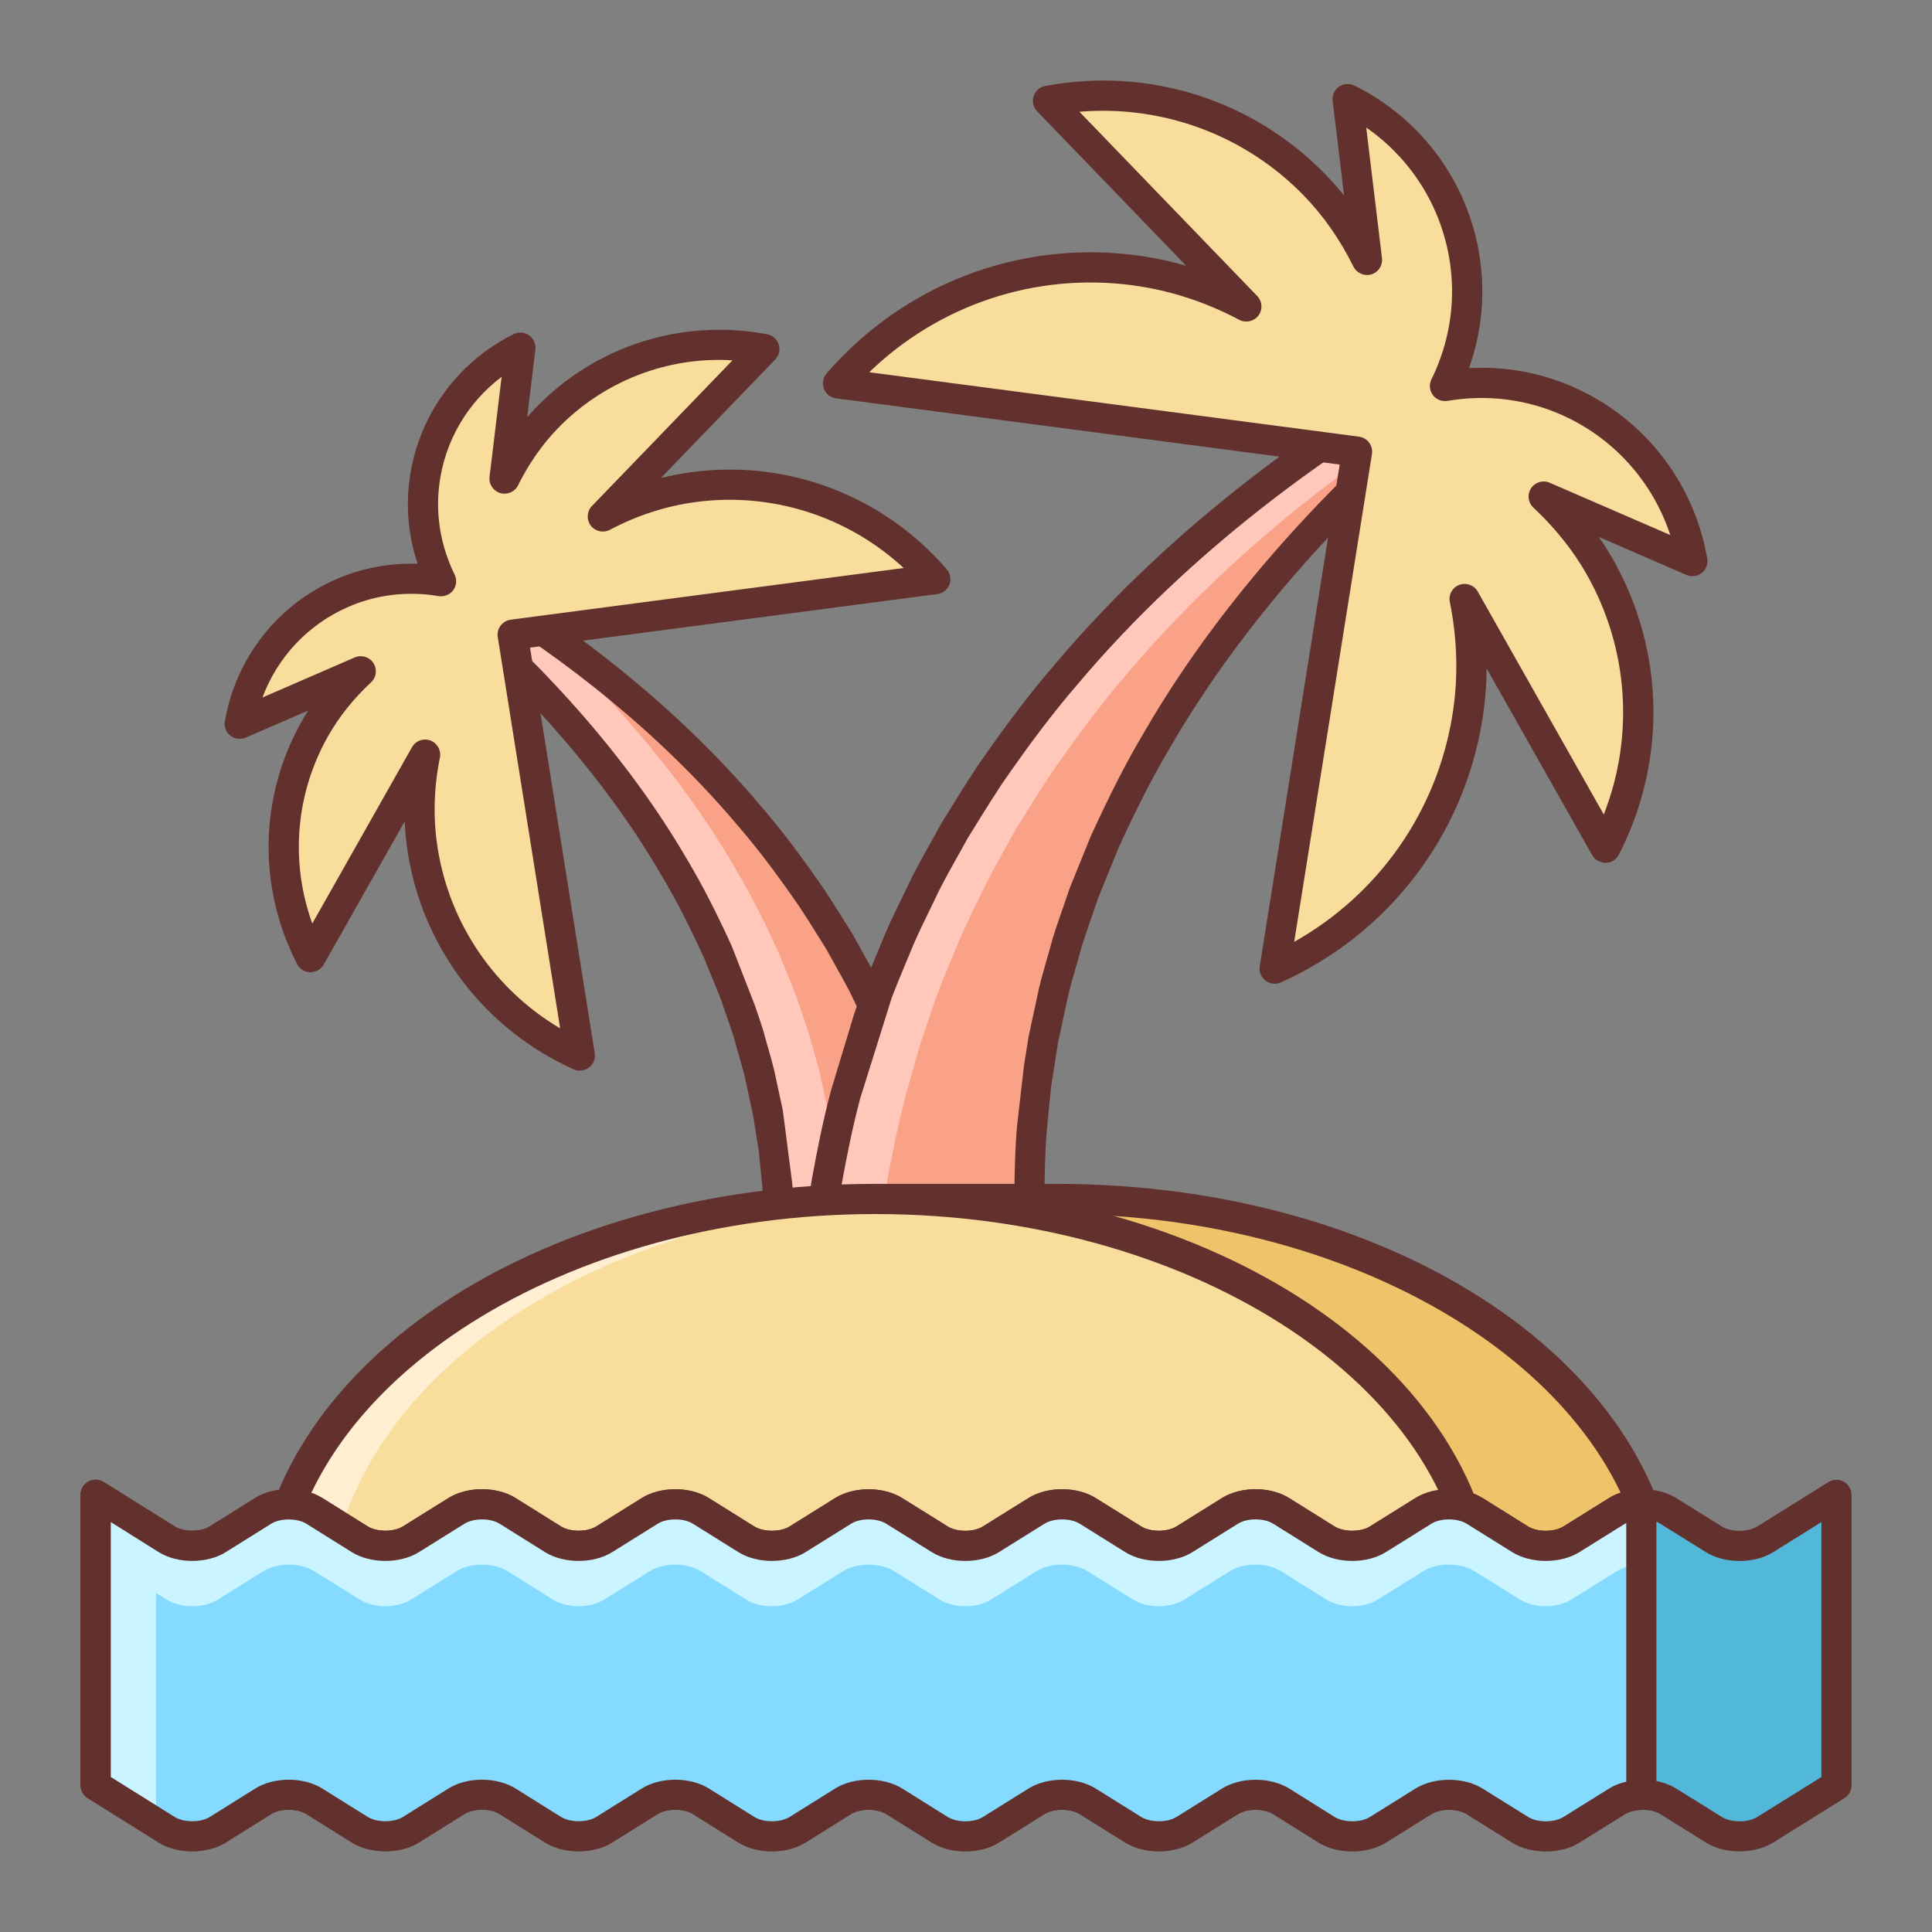 <svg id="Layer_2" enable-background="new 0 0 64 64" height="512" viewBox="0 0 64 64" width="512" xmlns="http://www.w3.org/2000/svg"><rect x="0" y="0" width="64" height="64" fill="#808080" stroke="none"/><path d="m15.396 19.235c2.852 1.651 6.494 4.304 9.445 7.813.746.866 1.428 1.795 2.072 2.734.313.478.613.96.908 1.44.27.493.553.975.801 1.465.236.497.486.98.697 1.469.203.492.41.973.594 1.45.164.483.328.955.484 1.409.131.465.256.914.377 1.344.232.867.385 1.679.518 2.399.1.724.213 1.36.256 1.882.084 1.053.131 1.655.131 1.655.135 1.676-1.115 3.142-2.791 3.276s-3.143-1.119-3.275-2.792c-.014-.176-.012-.347.002-.517l.014-.15s.047-.482.129-1.33c.041-.423.035-.937.063-1.534-.006-.592-.012-1.267-.072-1.999-.037-.367-.074-.75-.113-1.146-.063-.394-.127-.801-.191-1.221-.092-.417-.184-.845-.277-1.284-.104-.438-.244-.876-.365-1.331-.139-.45-.307-.899-.461-1.363-.185-.453-.373-.912-.56-1.375-.418-.911-.871-1.835-1.4-2.724-2.072-3.594-5.059-6.731-7.527-8.798z" fill="#f9a287"/><path d="m27.613 44.78c-.014-.176-.012-.347.002-.517l.014-.15s.047-.482.129-1.33c.041-.423.035-.937.063-1.534-.006-.592-.012-1.267-.072-1.999-.037-.367-.074-.75-.113-1.146-.063-.394-.127-.801-.191-1.221-.092-.417-.184-.845-.277-1.284-.104-.438-.244-.876-.365-1.331-.139-.45-.307-.899-.461-1.363-.185-.453-.373-.912-.56-1.375-.418-.911-.871-1.835-1.4-2.724-1.92-3.328-4.617-6.252-6.967-8.31-.699-.467-1.379-.893-2.016-1.262l-.545.773c2.469 2.067 5.455 5.204 7.527 8.798.529.889.982 1.813 1.4 2.724.188.463.375.922.56 1.375.154.464.322.913.461 1.363.121.455.262.893.365 1.331.094.439.186.867.277 1.284.064.419.129.827.191 1.221.039.396.076.779.113 1.146.061.731.066 1.406.072 1.999-.027.597-.022 1.111-.063 1.534-.082.847-.129 1.33-.129 1.33l-.014.15c-.014.17-.016.341-.002.517.133 1.673 1.6 2.926 3.275 2.792.263-.021.51-.085.748-.168-1.097-.387-1.924-1.389-2.022-2.623z" fill="#ffc8bb"/><path d="m28.642 48.082c-.842 0-1.646-.296-2.294-.848-.72-.615-1.158-1.472-1.232-2.415-.017-.204-.014-.4.002-.596l.143-1.488c.024-.249.031-.531.039-.843.006-.209.012-.431.022-.666-.007-.577-.014-1.232-.071-1.935l-.113-1.138-.188-1.194-.272-1.256c-.058-.245-.132-.501-.206-.761-.052-.18-.104-.361-.153-.546-.077-.25-.171-.519-.266-.791l-.187-.542-.55-1.345c-.497-1.083-.921-1.908-1.366-2.656-2.474-4.291-6.012-7.493-7.419-8.671-.199-.167-.237-.458-.088-.671l.545-.773c.15-.212.436-.274.66-.145 2.12 1.228 6.184 3.889 9.577 7.924.667.774 1.336 1.657 2.102 2.773.321.49.625.977.922 1.46l.28.504c.187.333.372.663.541.997l.239.494c.164.336.326.668.471 1.003l.175.42c.147.354.293.702.427 1.048l.876 2.798c.247.923.409 1.802.528 2.443l.104.715c.067.452.128.86.157 1.216l.131 1.657c.076.942-.22 1.858-.834 2.579-.613.72-1.472 1.158-2.415 1.234-.096.011-.193.015-.287.015zm-13.119-28.158c1.622 1.401 4.925 4.533 7.289 8.634.46.773.899 1.628 1.421 2.765l.763 1.955c.099.284.196.564.282.844.053.197.104.372.153.545.079.275.157.546.221.817l.279 1.292.313 2.424c.063.748.069 1.422.075 2.018-.011.282-.017.497-.021.7-.009.339-.018.644-.043.914l-.143 1.477c-.012.139-.013.284-.002.433.054.675.368 1.291.886 1.731s1.176.655 1.852.601c.678-.054 1.293-.369 1.734-.886.44-.517.652-1.174.599-1.852l-.131-1.655c-.028-.335-.086-.721-.15-1.148l-.103-.705c-.112-.603-.27-1.459-.506-2.338l-.523-1.767-.328-.956c-.123-.319-.265-.659-.409-1.003l-.173-.417c-.136-.313-.291-.631-.448-.953l-.238-.492c-.158-.311-.336-.629-.516-.949l-.272-.491c-.28-.453-.578-.932-.888-1.405-.739-1.077-1.387-1.932-2.033-2.682-3.1-3.686-6.778-6.194-8.923-7.475z" fill="#63312d"/><path d="m46.902 12.765c-3.504 2.028-7.979 5.287-11.602 9.597-.916 1.063-1.754 2.204-2.547 3.358-.383.586-.752 1.179-1.113 1.768-.332.605-.68 1.198-.984 1.8-.289.61-.596 1.203-.855 1.804-.248.604-.506 1.195-.729 1.781-.203.593-.404 1.172-.596 1.731-.16.57-.316 1.122-.465 1.651-.283 1.064-.473 2.061-.635 2.947-.123.89-.262 1.67-.315 2.311-.102 1.293-.16 2.032-.16 2.032-.166 2.06 1.371 3.86 3.428 4.025 2.057.163 3.859-1.374 4.023-3.43.018-.216.016-.427-.002-.635l-.018-.184s-.057-.592-.158-1.633c-.049-.52-.043-1.151-.078-1.884.01-.728.014-1.557.09-2.456.045-.45.092-.921.139-1.407.076-.484.156-.984.236-1.5.111-.512.225-1.038.34-1.577.127-.538.301-1.075.449-1.634.17-.553.377-1.104.566-1.674.228-.556.457-1.12.687-1.688.514-1.119 1.07-2.254 1.721-3.346 2.547-4.415 6.215-8.268 9.246-10.807z" fill="#f9a287"/><path d="m28.902 43.544s.059-.738.16-2.032c.053-.641.191-1.421.315-2.311.162-.885.351-1.882.635-2.947.149-.529.305-1.081.465-1.651.191-.559.392-1.138.596-1.731.223-.586.48-1.177.729-1.781.26-.601.566-1.194.856-1.804.305-.602.652-1.195.984-1.8.361-.589.73-1.182 1.113-1.768.793-1.154 1.631-2.295 2.547-3.358 3.156-3.754 6.956-6.708 10.199-8.749l-.598-.848c-3.504 2.028-7.979 5.287-11.602 9.597-.916 1.063-1.754 2.204-2.547 3.358-.383.586-.752 1.179-1.113 1.768-.332.605-.68 1.198-.984 1.8-.289.61-.596 1.203-.855 1.804-.248.604-.506 1.195-.729 1.781-.203.593-.404 1.172-.596 1.731-.16.57-.316 1.122-.465 1.651-.283 1.064-.473 2.061-.635 2.947-.123.89-.262 1.67-.315 2.311-.102 1.293-.16 2.032-.16 2.032-.166 2.06 1.371 3.86 3.428 4.025.443.035.868-.022 1.273-.133-1.679-.477-2.846-2.083-2.701-3.892z" fill="#ffc8bb"/><path d="m30.629 48.082c-.112 0-.225-.004-.338-.013-1.129-.091-2.154-.615-2.889-1.477s-1.09-1.958-.998-3.087l.16-2.031c.036-.441.111-.944.194-1.502l.123-.838c.172-.942.36-1.931.646-3.007l.756-2.501.315-.915c.159-.42.329-.826.501-1.238l.237-.571c.179-.414.375-.815.573-1.221l.293-.607c.217-.428.448-.841.681-1.256l.317-.57c.376-.614.748-1.21 1.133-1.801.948-1.38 1.769-2.461 2.587-3.411 4.15-4.938 9.131-8.2 11.73-9.704.22-.128.509-.068.658.145l.67.95c.15.212.112.504-.087.671-1.732 1.451-6.089 5.395-9.135 10.674-.551.925-1.073 1.942-1.699 3.305l-.679 1.67c-.063.193-.141.416-.218.637-.117.334-.232.664-.334.994-.055.21-.12.435-.184.658-.092.318-.183.631-.257.944l-.338 1.568-.23 1.471-.136 1.379c-.066.792-.076 1.546-.084 2.211l-.003.201c.014.265.021.544.028.807.011.379.02.721.048 1.023l.176 1.816c.021.241.022.479.002.723-.173 2.217-2.034 3.903-4.219 3.903zm16.13-34.654c-2.628 1.56-7.22 4.668-11.075 9.255-.799.926-1.597 1.98-2.518 3.32-.374.573-.74 1.162-1.1 1.747l-.31.557c-.226.402-.45.802-.654 1.207l-.292.606c-.191.391-.381.779-.55 1.17l-.236.569c-.168.401-.334.797-.483 1.191l-1.047 3.34c-.275 1.034-.459 2.001-.624 2.901-.038.274-.08.558-.121.829-.08.533-.152 1.014-.188 1.434l-.16 2.03c-.069.863.201 1.701.763 2.359s1.345 1.059 2.207 1.128c1.803.143 3.343-1.192 3.485-2.971.015-.189.013-.372-.002-.554l-.176-1.811c-.03-.324-.04-.688-.052-1.091-.007-.256-.014-.528-.027-.817l.002-.231c.008-.683.018-1.456.089-2.291l.229-1.989.149-.952.345-1.605c.08-.339.175-.668.271-1.002.062-.216.125-.435.184-.656.11-.361.229-.702.351-1.048.075-.217.151-.435.225-.656l.663-1.631c.003-.007.041-.101.045-.108.641-1.396 1.179-2.443 1.745-3.394 2.933-5.083 7.046-8.955 9.004-10.637z" fill="#63312d"/><path d="m19.967 17.108 5.352-5.546c-2.547-.481-5.277.287-7.211 2.29-.584.606-1.039 1.285-1.395 2.001l.525-4.339c-1.691.84-2.941 2.485-3.186 4.5-.141 1.156.08 2.267.559 3.239-1.068-.181-2.197-.076-3.266.387-1.861.807-3.08 2.474-3.404 4.335l4.008-1.739c-.584.545-1.107 1.174-1.519 1.906-1.371 2.425-1.328 5.261-.143 7.565l3.795-6.71c-.207 1.022-.25 2.094-.076 3.185.496 3.104 2.529 5.581 5.199 6.783l-2.223-13.943 14-1.841c-1.914-2.216-4.865-3.46-7.982-3.051-1.096.145-2.113.491-3.033.978z" fill="#f9dd9d"/><path d="m19.205 35.466c-.069 0-.14-.015-.205-.044-2.931-1.32-4.982-3.997-5.488-7.16-.055-.349-.091-.701-.105-1.054l-2.684 4.746c-.09.16-.267.246-.445.254-.184-.004-.351-.108-.435-.271-1.312-2.548-1.255-5.553.151-8.04.068-.122.141-.242.217-.36l-2.07.898c-.17.073-.364.048-.509-.065s-.215-.298-.183-.479c.366-2.103 1.748-3.862 3.697-4.708.848-.367 1.754-.535 2.688-.508-.293-.877-.389-1.803-.277-2.72.256-2.111 1.549-3.938 3.459-4.887.163-.082.36-.068.511.04.15.106.23.286.208.468l-.271 2.242c.093-.106.188-.21.284-.311 1.985-2.055 4.851-2.966 7.664-2.434.181.034.328.165.384.339.056.175.011.367-.117.499l-3.787 3.925c.345-.086.692-.153 1.044-.199 3.173-.418 6.325.786 8.426 3.22.121.139.154.333.089.504-.064.172-.22.294-.401.318l-13.491 1.774 2.143 13.436c.028.181-.044.364-.19.476-.092.066-.199.101-.307.101zm-5.123-10.968c.059 0 .117.01.175.032.23.086.364.327.315.567-.205 1.011-.229 2.023-.072 3.008.401 2.512 1.892 4.68 4.056 5.962l-2.067-12.965c-.021-.133.013-.27.094-.377.08-.108.201-.179.335-.197l13.018-1.712c-1.847-1.708-4.355-2.517-6.869-2.188-.991.13-1.955.441-2.864.923-.216.113-.485.056-.634-.141-.147-.196-.131-.471.04-.648l4.656-4.826c-2.162-.131-4.273.687-5.797 2.264-.513.533-.953 1.165-1.306 1.876-.109.219-.359.325-.592.257-.233-.07-.382-.297-.353-.539l.4-3.31c-1.141.859-1.893 2.146-2.068 3.591-.122 1.007.055 2.03.511 2.958.083.168.064.369-.048.52-.111.15-.296.222-.484.194-1.018-.173-2.052-.052-2.982.353-1.334.578-2.353 1.666-2.852 3.005l3.057-1.326c.221-.097.483-.021.617.185.134.204.101.474-.077.64-.586.546-1.065 1.147-1.425 1.785-1.08 1.911-1.257 4.168-.521 6.204l3.302-5.839c.09-.163.259-.256.435-.256z" fill="#63312d"/><path d="m41.289 10.152-6.574-6.812c3.129-.59 6.484.353 8.857 2.812.719.745 1.277 1.578 1.713 2.459l-.645-5.33c2.078 1.032 3.613 3.052 3.91 5.527.174 1.42-.096 2.785-.684 3.979 1.313-.223 2.697-.093 4.01.475 2.287.992 3.785 3.039 4.183 5.324l-4.924-2.136c.717.669 1.359 1.442 1.867 2.341 1.682 2.979 1.631 6.462.174 9.292l-4.66-8.242c.254 1.256.307 2.573.092 3.913-.609 3.813-3.107 6.855-6.385 8.332l2.729-17.126-17.192-2.261c2.35-2.721 5.975-4.25 9.805-3.747 1.345.176 2.593.601 3.724 1.2z" fill="#f9dd9d"/><path d="m42.225 32.587c-.107 0-.215-.035-.304-.103-.146-.112-.219-.294-.19-.476l2.648-16.619-16.685-2.194c-.182-.024-.336-.146-.401-.318-.065-.171-.032-.365.088-.504 2.556-2.959 6.389-4.425 10.249-3.917.562.074 1.117.19 1.664.349l-4.938-5.118c-.128-.132-.173-.324-.117-.499s.203-.305.384-.339c3.42-.648 6.9.459 9.31 2.956.207.214.404.438.592.673l-.379-3.137c-.022-.183.058-.362.208-.468s.348-.121.511-.04c2.313 1.148 3.878 3.36 4.184 5.916.143 1.164.009 2.34-.387 3.447 1.168-.069 2.339.141 3.415.607 2.36 1.023 4.034 3.153 4.478 5.697.032.181-.038.365-.183.479-.145.115-.339.14-.509.066l-2.899-1.258c.172.248.332.501.478.759 1.707 3.023 1.775 6.675.183 9.768-.084.163-.251.267-.435.271-.188-.013-.355-.094-.445-.254l-3.499-6.189c-.004.569-.051 1.134-.14 1.693-.615 3.847-3.109 7.103-6.674 8.709-.068.028-.138.043-.207.043zm-13.43-20.256 16.224 2.134c.134.018.255.088.335.197.081.108.114.244.094.377l-2.576 16.161c2.799-1.575 4.732-4.326 5.243-7.524.196-1.221.166-2.478-.088-3.735-.049-.241.085-.481.315-.567.231-.086.489.008.61.222l4.175 7.385c1.015-2.589.823-5.495-.56-7.944-.449-.794-1.045-1.542-1.772-2.222-.179-.166-.211-.436-.077-.639.133-.205.395-.282.617-.185l3.995 1.733c-.588-1.786-1.903-3.246-3.653-4.004-1.163-.504-2.453-.658-3.727-.44-.191.027-.373-.044-.484-.194-.112-.15-.131-.351-.048-.52.57-1.158.79-2.437.636-3.697-.228-1.896-1.251-3.573-2.796-4.644l.522 4.326c.029.242-.12.47-.354.539-.229.068-.483-.039-.591-.257-.438-.885-.984-1.67-1.624-2.333-1.951-2.022-4.687-3.029-7.454-2.798l5.89 6.104c.171.177.188.452.04.648-.15.196-.418.253-.634.141-1.132-.6-2.328-.986-3.556-1.147-3.203-.422-6.395.649-8.702 2.883z" fill="#63312d"/><path d="m55.101 53.075c-.273-7.409-9.167-13.358-20.101-13.358h-6v.625c-8.017 1.707-13.879 6.741-14.1 12.733z" fill="#efc36a"/><path d="m55.101 53.575h-40.201c-.136 0-.266-.055-.36-.153s-.145-.23-.14-.366c.222-6.003 5.868-11.238 14.1-13.116v-.223c0-.276.224-.5.5-.5h6c11.267 0 20.314 6.079 20.601 13.839.005.136-.046.268-.14.366-.095.098-.225.153-.36.153zm-39.666-1h39.132c-.659-6.861-9.278-12.358-19.567-12.358h-5.5v.125c0 .236-.165.44-.396.489-7.743 1.648-13.155 6.329-13.669 11.744z" fill="#63312d"/><path d="m49.101 53.075c-.273-7.409-9.167-13.358-20.101-13.358-10.932 0-19.826 5.948-20.1 13.357h40.201z" fill="#f9dd9d"/><path d="m30 39.751c-.333-.011-.662-.034-1-.034-10.932 0-19.826 5.948-20.1 13.357h2c.265-7.18 8.633-12.971 19.1-13.323z" fill="#ffeecf"/><path d="m49.101 53.575h-40.201c-.136 0-.266-.055-.36-.153s-.145-.23-.14-.366c.287-7.76 9.335-13.839 20.6-13.839 11.267 0 20.314 6.079 20.601 13.839.005.136-.046.268-.14.366-.095.098-.225.153-.36.153zm-39.666-1h39.132c-.659-6.861-9.278-12.358-19.567-12.358-10.287 0-18.906 5.497-19.565 12.358z" fill="#63312d"/><path d="m60.83 59.141-2.361 1.471c-.467.291-1.23.291-1.697 0l-1.514-.941c-.467-.291-1.23-.291-1.697 0l-1.51.941c-.467.291-1.23.291-1.697 0l-1.508-.941c-.467-.291-1.231-.291-1.697 0l-1.508.941c-.467.291-1.23.291-1.697 0l-1.504-.941c-.467-.291-1.23-.291-1.697 0l-1.508.941c-.467.291-1.23.291-1.697 0l-1.508-.941c-.467-.291-1.23-.291-1.697 0l-1.508.941c-.465.291-1.229.291-1.695 0l-1.506-.941c-.467-.291-1.23-.291-1.697 0l-1.506.941c-.467.291-1.23.291-1.697 0l-1.504-.941c-.467-.291-1.23-.291-1.697 0l-1.506.941c-.467.291-1.23.291-1.697 0l-1.502-.939c-.467-.293-1.231-.293-1.697-.002l-1.506.941c-.467.291-1.228.291-1.695 0l-1.504-.939c-.467-.293-1.229-.293-1.695 0l-1.502.939c-.465.291-1.228.291-1.695 0l-2.354-1.471v-9.623l2.352 1.471c.467.291 1.231.291 1.695 0l1.502-.939c.467-.291 1.229-.291 1.695 0l1.504.939c.467.291 1.228.291 1.695 0l1.506-.939c.467-.293 1.23-.293 1.697 0l1.502.939c.467.291 1.23.291 1.697 0l1.506-.939c.467-.293 1.231-.293 1.697 0l1.504.939c.467.291 1.23.291 1.697 0l1.506-.939c.467-.293 1.23-.293 1.697 0l1.506.939c.467.291 1.23.291 1.695 0l1.508-.939c.467-.293 1.23-.293 1.697-.002l1.508.941c.467.291 1.23.291 1.697 0l1.508-.941c.467-.291 1.23-.291 1.697.002l1.504.939c.467.291 1.23.291 1.697 0l1.508-.941c.467-.291 1.23-.291 1.697 0l1.508.941c.467.291 1.231.291 1.697 0l1.51-.941c.467-.291 1.231-.291 1.697 0l1.514.943c.467.291 1.231.291 1.697 0l2.361-1.473v9.623z" fill="#52b8d9"/><path d="m31.978 61.328c-.4 0-.801-.097-1.113-.292l-1.506-.942c-.307-.189-.863-.19-1.168 0l-1.506.941c-.623.39-1.602.389-2.227 0l-1.505-.942c-.305-.19-.86-.19-1.167 0l-1.506.941c-.623.39-1.602.389-2.227 0l-1.503-.94c-.304-.192-.861-.192-1.167-.001l-1.506.941c-.623.39-1.602.389-2.225 0l-1.504-.94c-.307-.191-.86-.191-1.165 0l-1.502.94c-.623.39-1.601.39-2.226 0l-2.352-1.471c-.146-.091-.235-.251-.235-.424v-9.623c0-.182.099-.349.258-.438.159-.086.354-.083.507.014l2.352 1.471c.306.19.861.191 1.165 0l1.502-.939c.625-.39 1.603-.389 2.226 0l1.504.94c.305.189.861.19 1.166 0l1.506-.939c.622-.39 1.602-.392 2.228.001l1.502.939c.305.189.862.19 1.167 0l1.506-.939c.622-.39 1.602-.392 2.228.001l1.503.939c.307.189.863.19 1.168 0l1.506-.939c.622-.39 1.602-.392 2.228.001l1.505.938c.306.191.861.191 1.165 0l1.509-.94c.622-.391 1.601-.391 2.227-.002l1.508.941c.305.19.863.19 1.168 0l1.508-.941c.625-.39 1.604-.388 2.228.003l1.503.939c.307.189.863.19 1.168 0l1.508-.941c.625-.389 1.602-.389 2.227 0l1.508.941c.305.19.863.19 1.168 0l1.51-.941c.625-.389 1.602-.389 2.227 0l1.514.943c.305.19.863.19 1.168 0l2.361-1.473c.154-.096.348-.102.507-.013.159.088.258.255.258.437v9.623c0 .173-.089.333-.235.424l-2.361 1.471c-.625.39-1.602.39-2.227 0l-1.513-.941c-.307-.191-.864-.191-1.169 0l-1.51.941c-.625.389-1.602.389-2.227 0l-1.508-.941c-.305-.19-.863-.19-1.168 0l-1.508.941c-.625.389-1.602.389-2.227 0l-1.505-.942c-.305-.19-.86-.19-1.167 0l-1.508.941c-.625.389-1.602.389-2.227 0l-1.508-.941c-.305-.19-.863-.19-1.168 0l-1.508.941c-.314.195-.713.292-1.113.292zm-28.308-2.464 2.116 1.324c.306.19.861.191 1.165 0l1.502-.939c.625-.392 1.602-.392 2.227 0l1.503.939c.305.189.861.19 1.166 0l1.506-.941c.625-.391 1.604-.389 2.228.002l1.502.939c.305.189.862.19 1.167 0l1.506-.941c.623-.39 1.602-.389 2.227 0l1.505.942c.305.19.86.19 1.167 0l1.506-.941c.623-.39 1.602-.389 2.227 0l1.506.942c.306.19.861.191 1.165 0l1.509-.942c.625-.389 1.602-.389 2.227 0l1.508.941c.305.19.863.19 1.168 0l1.508-.941c.625-.389 1.602-.389 2.227 0l1.505.942c.305.19.86.19 1.167 0l1.508-.941c.625-.389 1.602-.389 2.227 0l1.508.941c.305.19.863.19 1.168 0l1.51-.941c.625-.389 1.602-.389 2.227 0l1.513.941c.307.191.864.191 1.169 0l2.126-1.324v-8.444l-1.597.996c-.625.389-1.602.389-2.227 0l-1.514-.943c-.305-.19-.863-.19-1.168 0l-1.51.941c-.625.389-1.602.389-2.227 0l-1.508-.941c-.305-.19-.863-.19-1.168 0l-1.508.941c-.625.389-1.602.389-2.227 0l-1.504-.94c-.307-.192-.863-.192-1.168-.001l-1.508.941c-.625.389-1.602.389-2.227 0l-1.508-.941c-.306-.191-.861-.19-1.167.001l-1.509.94c-.623.39-1.6.39-2.225 0l-1.506-.939c-.308-.193-.863-.192-1.167-.001l-1.507.94c-.625.389-1.602.389-2.227 0l-1.504-.94c-.308-.192-.863-.191-1.167 0l-1.507.94c-.625.389-1.602.389-2.227 0l-1.503-.94c-.306-.192-.862-.191-1.166 0l-1.507.94c-.623.389-1.602.389-2.225 0l-1.504-.94c-.305-.189-.861-.19-1.166 0l-1.501.939c-.623.39-1.601.39-2.226 0l-1.586-.995z" fill="#63312d"/><path d="m54.367 49.834c-.293.006-.584.074-.807.213l-1.51.941c-.467.291-1.23.291-1.697 0l-1.508-.941c-.467-.291-1.231-.291-1.697 0l-1.508.941c-.467.291-1.23.291-1.697 0l-1.504-.939c-.467-.293-1.23-.293-1.697-.002l-1.508.941c-.467.291-1.23.291-1.697 0l-1.508-.941c-.467-.291-1.23-.291-1.697.002l-1.508.939c-.465.291-1.229.291-1.695 0l-1.506-.939c-.467-.293-1.23-.293-1.697 0l-1.506.939c-.467.291-1.23.291-1.697 0l-1.504-.939c-.467-.293-1.23-.293-1.697 0l-1.506.939c-.467.291-1.23.291-1.697 0l-1.502-.939c-.467-.293-1.231-.293-1.697 0l-1.506.939c-.467.291-1.228.291-1.695 0l-1.504-.939c-.467-.291-1.229-.291-1.695 0l-1.502.939c-.465.291-1.228.291-1.695 0l-2.353-1.47v9.623l2.352 1.471c.467.291 1.231.291 1.695 0l1.502-.939c.467-.293 1.229-.293 1.695 0l1.504.939c.467.291 1.228.291 1.695 0l1.506-.941c.467-.291 1.23-.291 1.697.002l1.502.939c.467.291 1.23.291 1.697 0l1.506-.941c.467-.291 1.231-.291 1.697 0l1.504.941c.467.291 1.23.291 1.697 0l1.506-.941c.467-.291 1.23-.291 1.697 0l1.506.941c.467.291 1.23.291 1.695 0l1.508-.941c.467-.291 1.23-.291 1.697 0l1.508.941c.467.291 1.23.291 1.697 0l1.508-.941c.467-.291 1.23-.291 1.697 0l1.504.941c.467.291 1.23.291 1.697 0l1.508-.941c.467-.291 1.23-.291 1.697 0l1.508.941c.467.291 1.231.291 1.697 0l1.51-.941c.223-.139.514-.207.807-.213v-9.624z" fill="#84dbff"/><path d="m53.56 50.047-1.51.941c-.467.291-1.23.291-1.697 0l-1.508-.941c-.467-.291-1.231-.291-1.697 0l-1.508.941c-.467.291-1.23.291-1.697 0l-1.504-.939c-.467-.293-1.23-.293-1.697-.002l-1.508.941c-.467.291-1.23.291-1.697 0l-1.508-.941c-.467-.291-1.23-.291-1.697.002l-1.508.939c-.465.291-1.229.291-1.695 0l-1.506-.939c-.467-.293-1.23-.293-1.697 0l-1.506.939c-.467.291-1.23.291-1.697 0l-1.504-.939c-.467-.293-1.23-.293-1.697 0l-1.506.939c-.467.291-1.23.291-1.697 0l-1.502-.939c-.467-.293-1.231-.293-1.697 0l-1.506.939c-.467.291-1.228.291-1.695 0l-1.504-.939c-.467-.291-1.229-.291-1.695 0l-1.502.939c-.465.291-1.228.291-1.695 0l-.353-.22-2-1.25v2 7.623l2 1.25v-7.623l.352.221c.467.291 1.231.291 1.695 0l1.502-.939c.467-.291 1.229-.291 1.695 0l1.504.939c.467.291 1.228.291 1.695 0l1.506-.939c.467-.293 1.23-.293 1.697 0l1.502.939c.467.291 1.23.291 1.697 0l1.506-.939c.467-.293 1.231-.293 1.697 0l1.504.939c.467.291 1.23.291 1.697 0l1.506-.939c.467-.293 1.23-.293 1.697 0l1.506.939c.467.291 1.23.291 1.695 0l1.508-.939c.467-.293 1.23-.293 1.697-.002l1.508.941c.467.291 1.23.291 1.697 0l1.508-.941c.467-.291 1.23-.291 1.697.002l1.504.939c.467.291 1.23.291 1.697 0l1.508-.941c.467-.291 1.23-.291 1.697 0l1.508.941c.467.291 1.231.291 1.697 0l1.51-.941c.223-.139.514-.207.807-.213v-2c-.292.005-.583.074-.806.212z" fill="#caf4ff"/><path d="m31.978 61.328c-.4 0-.801-.097-1.113-.292l-1.506-.942c-.307-.189-.863-.19-1.168 0l-1.506.941c-.623.39-1.602.389-2.227 0l-1.505-.942c-.305-.19-.86-.19-1.167 0l-1.506.941c-.623.39-1.602.389-2.227 0l-1.503-.94c-.304-.192-.861-.192-1.167-.001l-1.506.941c-.623.39-1.602.389-2.225 0l-1.504-.94c-.307-.191-.86-.191-1.165 0l-1.502.94c-.623.39-1.601.39-2.226 0l-2.352-1.471c-.146-.091-.235-.251-.235-.424v-9.623c0-.182.099-.349.258-.438.159-.086.354-.083.507.014l2.352 1.471c.306.19.861.191 1.165 0l1.502-.939c.625-.39 1.603-.389 2.226 0l1.504.94c.305.189.861.19 1.166 0l1.506-.939c.622-.39 1.602-.392 2.228.001l1.502.939c.305.189.862.19 1.167 0l1.506-.939c.622-.39 1.602-.392 2.228.001l1.503.939c.307.189.863.19 1.168 0l1.506-.939c.622-.39 1.602-.392 2.228.001l1.505.938c.306.191.861.191 1.165 0l1.509-.94c.622-.391 1.601-.391 2.227-.002l1.508.941c.305.19.863.19 1.168 0l1.508-.941c.625-.39 1.604-.388 2.228.003l1.503.939c.307.189.863.19 1.168 0l1.508-.941c.625-.389 1.602-.389 2.227 0l1.508.941c.305.19.863.19 1.168 0l1.51-.941c.366-.228.779-.283 1.062-.289.126 0 .265.049.359.143.097.094.15.223.15.357v9.623c0 .272-.218.495-.49.5-.218.004-.419.054-.552.137l-1.51.941c-.625.389-1.602.389-2.227 0l-1.508-.941c-.305-.19-.863-.19-1.168 0l-1.508.941c-.625.389-1.602.389-2.227 0l-1.505-.942c-.305-.19-.86-.19-1.167 0l-1.508.941c-.625.389-1.602.389-2.227 0l-1.508-.941c-.305-.19-.863-.19-1.168 0l-1.508.941c-.313.195-.712.292-1.112.292zm-28.308-2.464 2.116 1.324c.306.19.861.191 1.165 0l1.502-.939c.625-.392 1.602-.392 2.227 0l1.503.939c.305.189.861.19 1.166 0l1.506-.941c.625-.391 1.604-.389 2.228.002l1.502.939c.305.189.862.19 1.167 0l1.506-.941c.623-.39 1.602-.389 2.227 0l1.505.942c.305.19.86.19 1.167 0l1.506-.941c.623-.39 1.602-.389 2.227 0l1.506.942c.306.19.861.191 1.165 0l1.509-.942c.625-.389 1.602-.389 2.227 0l1.508.941c.305.19.863.19 1.168 0l1.508-.941c.625-.389 1.602-.389 2.227 0l1.505.942c.305.19.86.19 1.167 0l1.508-.941c.625-.389 1.602-.389 2.227 0l1.508.941c.305.19.863.19 1.168 0l1.51-.941c.187-.116.385-.187.571-.23v-8.568c-.015.008-.029.016-.042.024l-1.51.941c-.625.389-1.602.389-2.227 0l-1.508-.941c-.305-.19-.863-.19-1.168 0l-1.508.941c-.625.389-1.602.389-2.227 0l-1.504-.94c-.307-.192-.863-.192-1.168-.001l-1.508.941c-.625.389-1.602.389-2.227 0l-1.508-.941c-.306-.191-.861-.19-1.167.001l-1.509.94c-.623.39-1.6.39-2.225 0l-1.506-.939c-.308-.193-.863-.192-1.167-.001l-1.507.94c-.625.389-1.602.389-2.227 0l-1.504-.94c-.308-.192-.863-.191-1.167 0l-1.507.94c-.625.389-1.602.389-2.227 0l-1.503-.94c-.306-.192-.862-.191-1.166 0l-1.507.94c-.623.389-1.602.389-2.225 0l-1.504-.94c-.305-.189-.861-.19-1.166 0l-1.501.939c-.623.39-1.601.39-2.226 0l-1.586-.995z" fill="#63312d"/></svg>